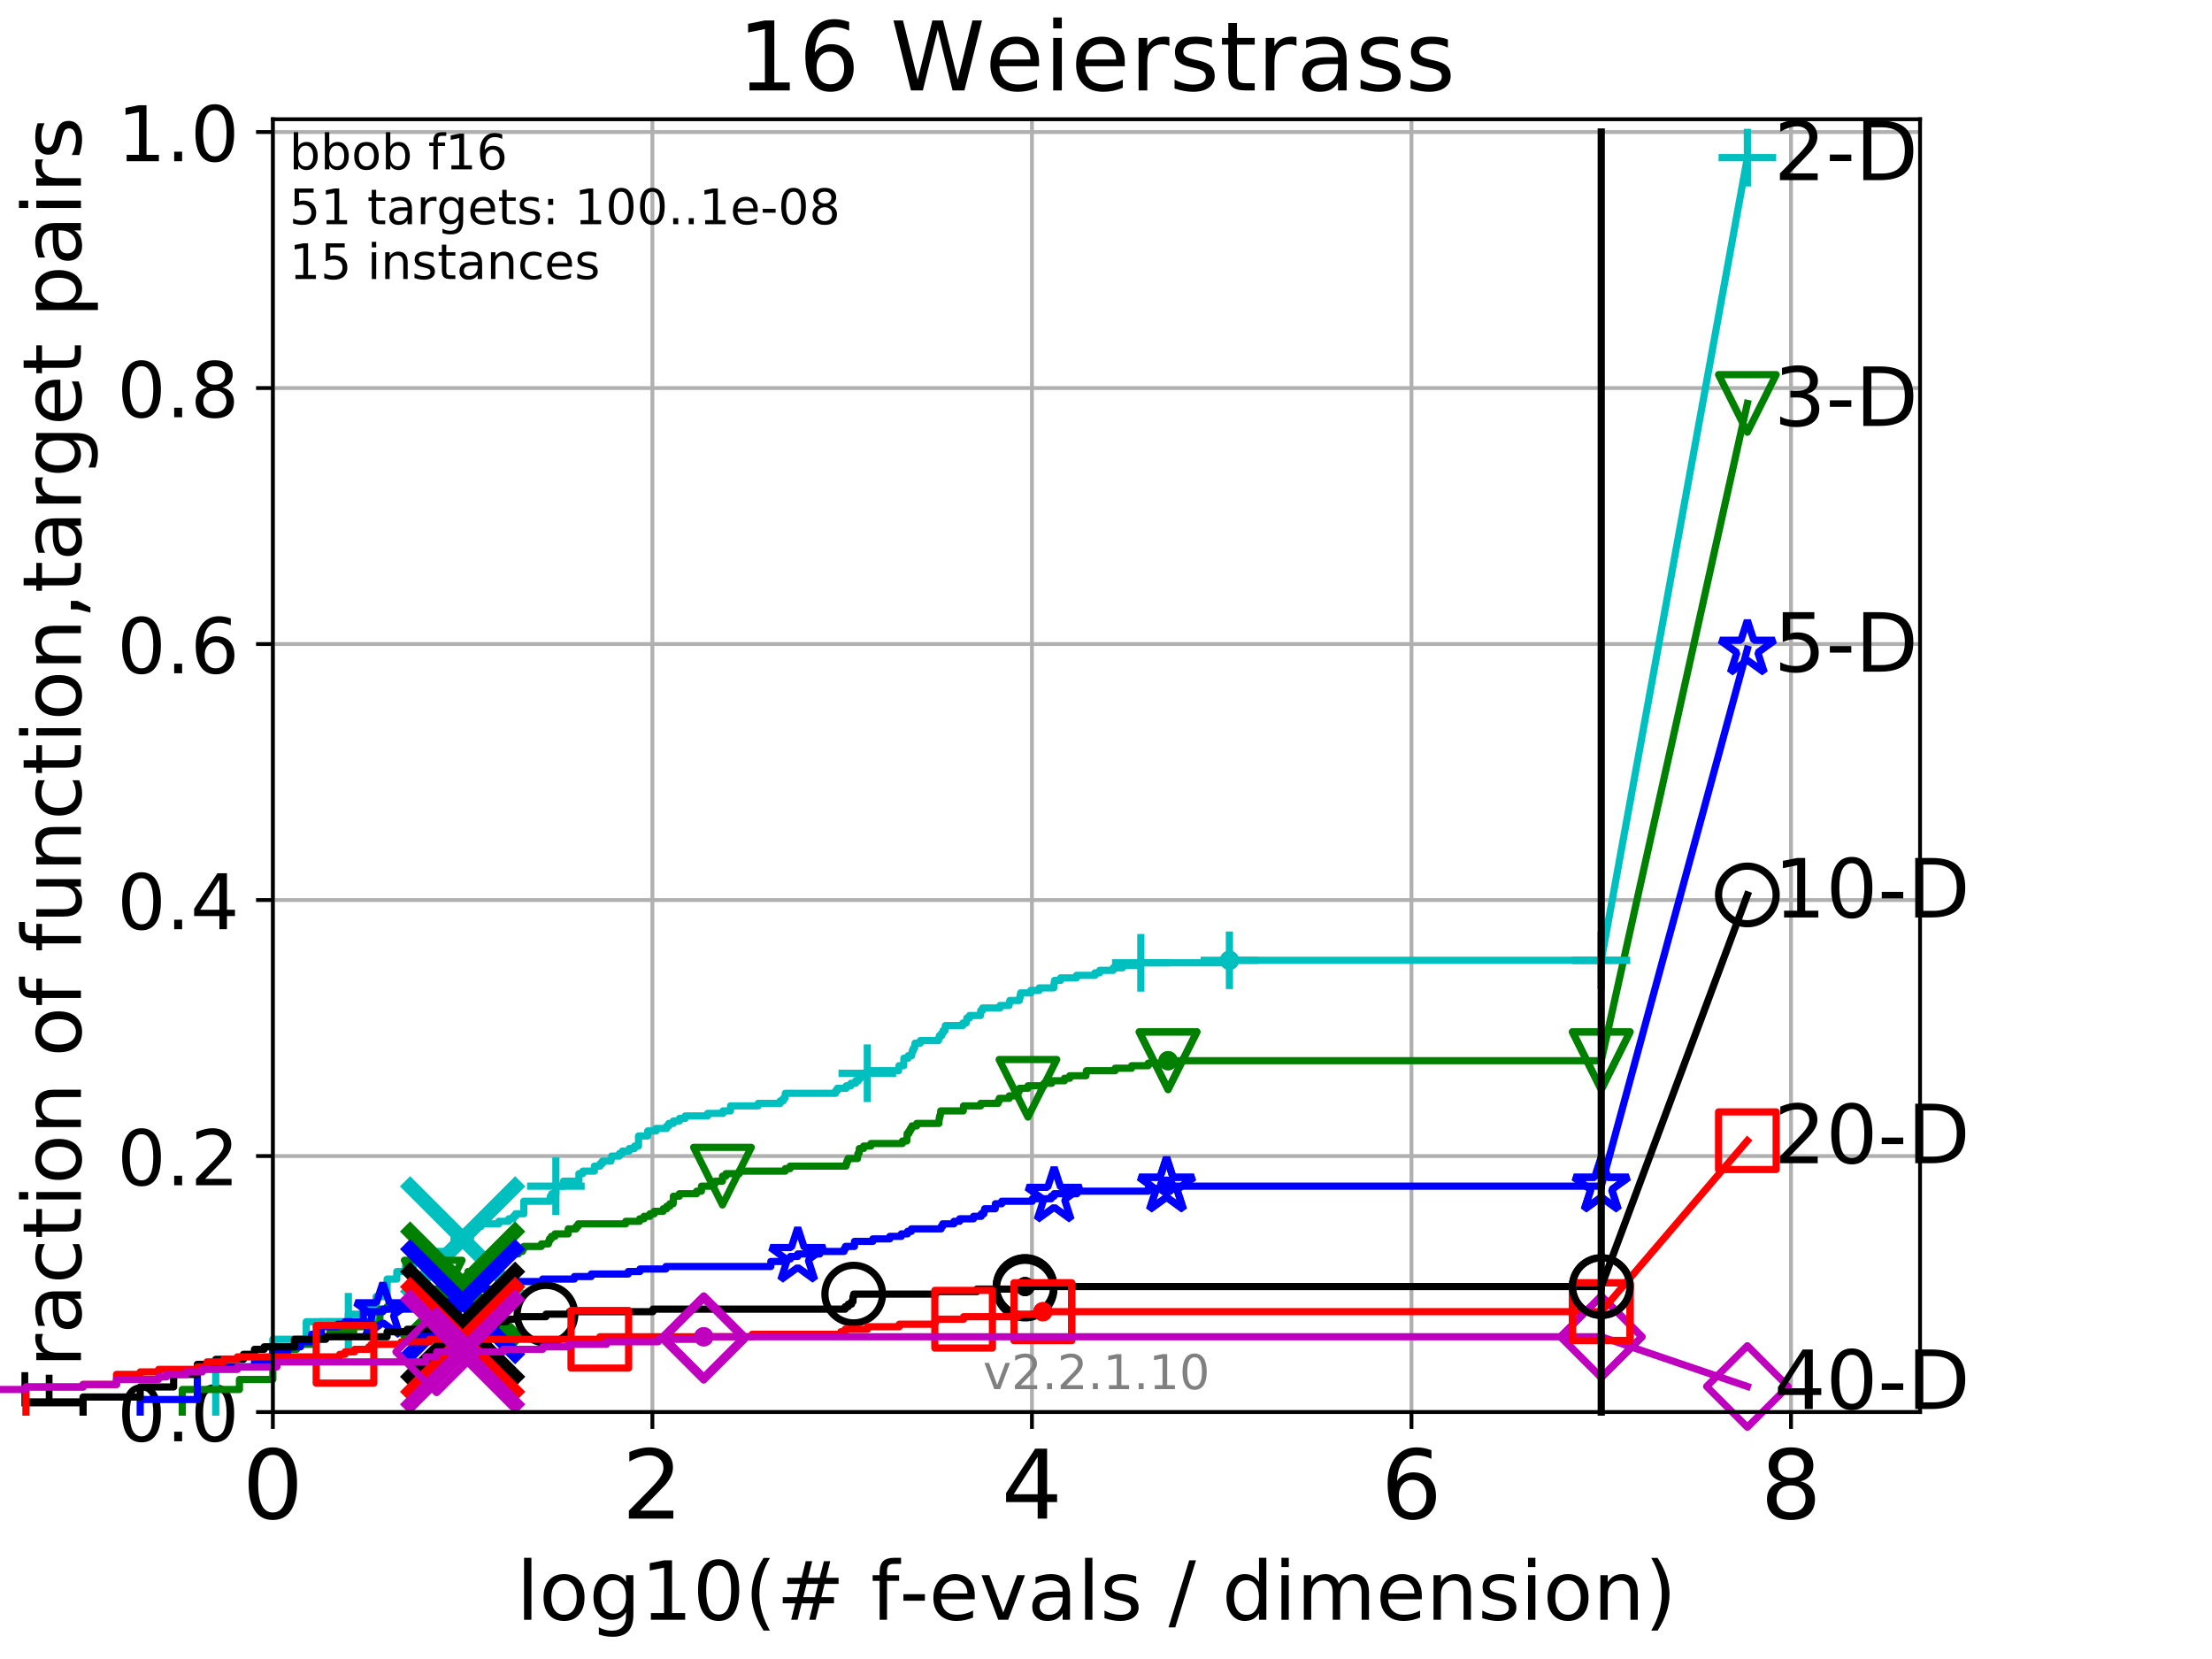 <?xml version="1.0" encoding="utf-8" standalone="no"?>
<!DOCTYPE svg PUBLIC "-//W3C//DTD SVG 1.1//EN"
  "http://www.w3.org/Graphics/SVG/1.1/DTD/svg11.dtd">
<!-- Created with matplotlib (http://matplotlib.org/) -->
<svg height="345.6pt" version="1.1" viewBox="0 0 460.8 345.6" width="460.8pt" xmlns="http://www.w3.org/2000/svg" xmlns:xlink="http://www.w3.org/1999/xlink">
 <defs>
  <style type="text/css">
*{stroke-linecap:butt;stroke-linejoin:round;}
  </style>
 </defs>
 <g id="figure_1">
  <g id="patch_1">
   <path d="M 0 345.6 
L 460.8 345.6 
L 460.8 0 
L 0 0 
z
" style="fill:#ffffff;"/>
  </g>
  <g id="axes_1">
   <g id="patch_2">
    <path d="M 56.84 294.16 
L 399.984 294.16 
L 399.984 24.84 
L 56.84 24.84 
z
" style="fill:#ffffff;"/>
   </g>
   <g id="matplotlib.axis_1">
    <g id="xtick_1">
     <g id="line2d_1">
      <path clip-path="url(#p5a029b819e)" d="M 56.84 294.16 
L 56.84 24.84 
" style="fill:none;stroke:#b0b0b0;stroke-linecap:square;stroke-width:0.8;"/>
     </g>
     <g id="line2d_2">
      <defs>
       <path d="M 0 0 
L 0 3.5 
" id="mc67a08a071" style="stroke:#000000;stroke-width:0.8;"/>
      </defs>
      <g>
       <use style="stroke:#000000;stroke-width:0.8;" x="56.84" xlink:href="#mc67a08a071" y="294.16"/>
      </g>
     </g>
     <g id="text_1">
      <!-- 0 -->
      <defs>
       <path d="M 31.781 66.406 
Q 24.172 66.406 20.328 58.906 
Q 16.5 51.422 16.5 36.375 
Q 16.5 21.391 20.328 13.891 
Q 24.172 6.391 31.781 6.391 
Q 39.453 6.391 43.281 13.891 
Q 47.125 21.391 47.125 36.375 
Q 47.125 51.422 43.281 58.906 
Q 39.453 66.406 31.781 66.406 
z
M 31.781 74.219 
Q 44.047 74.219 50.516 64.516 
Q 56.984 54.828 56.984 36.375 
Q 56.984 17.969 50.516 8.266 
Q 44.047 -1.422 31.781 -1.422 
Q 19.531 -1.422 13.062 8.266 
Q 6.594 17.969 6.594 36.375 
Q 6.594 54.828 13.062 64.516 
Q 19.531 74.219 31.781 74.219 
z
" id="DejaVuSans-30"/>
      </defs>
      <g transform="translate(50.477 316.357)scale(0.2 -0.2)">
       <use xlink:href="#DejaVuSans-30"/>
      </g>
     </g>
    </g>
    <g id="xtick_2">
     <g id="line2d_3">
      <path clip-path="url(#p5a029b819e)" d="M 135.905 294.16 
L 135.905 24.84 
" style="fill:none;stroke:#b0b0b0;stroke-linecap:square;stroke-width:0.8;"/>
     </g>
     <g id="line2d_4">
      <g>
       <use style="stroke:#000000;stroke-width:0.8;" x="135.905" xlink:href="#mc67a08a071" y="294.16"/>
      </g>
     </g>
     <g id="text_2">
      <!-- 2 -->
      <defs>
       <path d="M 19.188 8.297 
L 53.609 8.297 
L 53.609 0 
L 7.328 0 
L 7.328 8.297 
Q 12.938 14.109 22.625 23.891 
Q 32.328 33.688 34.812 36.531 
Q 39.547 41.844 41.422 45.531 
Q 43.312 49.219 43.312 52.781 
Q 43.312 58.594 39.234 62.25 
Q 35.156 65.922 28.609 65.922 
Q 23.969 65.922 18.812 64.312 
Q 13.672 62.703 7.812 59.422 
L 7.812 69.391 
Q 13.766 71.781 18.938 73 
Q 24.125 74.219 28.422 74.219 
Q 39.75 74.219 46.484 68.547 
Q 53.219 62.891 53.219 53.422 
Q 53.219 48.922 51.531 44.891 
Q 49.859 40.875 45.406 35.406 
Q 44.188 33.984 37.641 27.219 
Q 31.109 20.453 19.188 8.297 
z
" id="DejaVuSans-32"/>
      </defs>
      <g transform="translate(129.543 316.357)scale(0.2 -0.2)">
       <use xlink:href="#DejaVuSans-32"/>
      </g>
     </g>
    </g>
    <g id="xtick_3">
     <g id="line2d_5">
      <path clip-path="url(#p5a029b819e)" d="M 214.971 294.16 
L 214.971 24.84 
" style="fill:none;stroke:#b0b0b0;stroke-linecap:square;stroke-width:0.8;"/>
     </g>
     <g id="line2d_6">
      <g>
       <use style="stroke:#000000;stroke-width:0.8;" x="214.971" xlink:href="#mc67a08a071" y="294.16"/>
      </g>
     </g>
     <g id="text_3">
      <!-- 4 -->
      <defs>
       <path d="M 37.797 64.312 
L 12.891 25.391 
L 37.797 25.391 
z
M 35.203 72.906 
L 47.609 72.906 
L 47.609 25.391 
L 58.016 25.391 
L 58.016 17.188 
L 47.609 17.188 
L 47.609 0 
L 37.797 0 
L 37.797 17.188 
L 4.891 17.188 
L 4.891 26.703 
z
" id="DejaVuSans-34"/>
      </defs>
      <g transform="translate(208.608 316.357)scale(0.2 -0.2)">
       <use xlink:href="#DejaVuSans-34"/>
      </g>
     </g>
    </g>
    <g id="xtick_4">
     <g id="line2d_7">
      <path clip-path="url(#p5a029b819e)" d="M 294.036 294.16 
L 294.036 24.84 
" style="fill:none;stroke:#b0b0b0;stroke-linecap:square;stroke-width:0.8;"/>
     </g>
     <g id="line2d_8">
      <g>
       <use style="stroke:#000000;stroke-width:0.8;" x="294.036" xlink:href="#mc67a08a071" y="294.16"/>
      </g>
     </g>
     <g id="text_4">
      <!-- 6 -->
      <defs>
       <path d="M 33.016 40.375 
Q 26.375 40.375 22.484 35.828 
Q 18.609 31.297 18.609 23.391 
Q 18.609 15.531 22.484 10.953 
Q 26.375 6.391 33.016 6.391 
Q 39.656 6.391 43.531 10.953 
Q 47.406 15.531 47.406 23.391 
Q 47.406 31.297 43.531 35.828 
Q 39.656 40.375 33.016 40.375 
z
M 52.594 71.297 
L 52.594 62.312 
Q 48.875 64.062 45.094 64.984 
Q 41.312 65.922 37.594 65.922 
Q 27.828 65.922 22.672 59.328 
Q 17.531 52.734 16.797 39.406 
Q 19.672 43.656 24.016 45.922 
Q 28.375 48.188 33.594 48.188 
Q 44.578 48.188 50.953 41.516 
Q 57.328 34.859 57.328 23.391 
Q 57.328 12.156 50.688 5.359 
Q 44.047 -1.422 33.016 -1.422 
Q 20.359 -1.422 13.672 8.266 
Q 6.984 17.969 6.984 36.375 
Q 6.984 53.656 15.188 63.938 
Q 23.391 74.219 37.203 74.219 
Q 40.922 74.219 44.703 73.484 
Q 48.484 72.75 52.594 71.297 
z
" id="DejaVuSans-36"/>
      </defs>
      <g transform="translate(287.674 316.357)scale(0.2 -0.2)">
       <use xlink:href="#DejaVuSans-36"/>
      </g>
     </g>
    </g>
    <g id="xtick_5">
     <g id="line2d_9">
      <path clip-path="url(#p5a029b819e)" d="M 373.102 294.16 
L 373.102 24.84 
" style="fill:none;stroke:#b0b0b0;stroke-linecap:square;stroke-width:0.8;"/>
     </g>
     <g id="line2d_10">
      <g>
       <use style="stroke:#000000;stroke-width:0.8;" x="373.102" xlink:href="#mc67a08a071" y="294.16"/>
      </g>
     </g>
     <g id="text_5">
      <!-- 8 -->
      <defs>
       <path d="M 31.781 34.625 
Q 24.75 34.625 20.719 30.859 
Q 16.703 27.094 16.703 20.516 
Q 16.703 13.922 20.719 10.156 
Q 24.75 6.391 31.781 6.391 
Q 38.812 6.391 42.859 10.172 
Q 46.922 13.969 46.922 20.516 
Q 46.922 27.094 42.891 30.859 
Q 38.875 34.625 31.781 34.625 
z
M 21.922 38.812 
Q 15.578 40.375 12.031 44.719 
Q 8.5 49.078 8.5 55.328 
Q 8.5 64.062 14.719 69.141 
Q 20.953 74.219 31.781 74.219 
Q 42.672 74.219 48.875 69.141 
Q 55.078 64.062 55.078 55.328 
Q 55.078 49.078 51.531 44.719 
Q 48 40.375 41.703 38.812 
Q 48.828 37.156 52.797 32.312 
Q 56.781 27.484 56.781 20.516 
Q 56.781 9.906 50.312 4.234 
Q 43.844 -1.422 31.781 -1.422 
Q 19.734 -1.422 13.25 4.234 
Q 6.781 9.906 6.781 20.516 
Q 6.781 27.484 10.781 32.312 
Q 14.797 37.156 21.922 38.812 
z
M 18.312 54.391 
Q 18.312 48.734 21.844 45.562 
Q 25.391 42.391 31.781 42.391 
Q 38.141 42.391 41.719 45.562 
Q 45.312 48.734 45.312 54.391 
Q 45.312 60.062 41.719 63.234 
Q 38.141 66.406 31.781 66.406 
Q 25.391 66.406 21.844 63.234 
Q 18.312 60.062 18.312 54.391 
z
" id="DejaVuSans-38"/>
      </defs>
      <g transform="translate(366.739 316.357)scale(0.2 -0.2)">
       <use xlink:href="#DejaVuSans-38"/>
      </g>
     </g>
    </g>
    <g id="text_6">
     <!-- log10(# f-evals / dimension) -->
     <defs>
      <path d="M 9.422 75.984 
L 18.406 75.984 
L 18.406 0 
L 9.422 0 
z
" id="DejaVuSans-6c"/>
      <path d="M 30.609 48.391 
Q 23.391 48.391 19.188 42.75 
Q 14.984 37.109 14.984 27.297 
Q 14.984 17.484 19.156 11.844 
Q 23.344 6.203 30.609 6.203 
Q 37.797 6.203 41.984 11.859 
Q 46.188 17.531 46.188 27.297 
Q 46.188 37.016 41.984 42.703 
Q 37.797 48.391 30.609 48.391 
z
M 30.609 56 
Q 42.328 56 49.016 48.375 
Q 55.719 40.766 55.719 27.297 
Q 55.719 13.875 49.016 6.219 
Q 42.328 -1.422 30.609 -1.422 
Q 18.844 -1.422 12.172 6.219 
Q 5.516 13.875 5.516 27.297 
Q 5.516 40.766 12.172 48.375 
Q 18.844 56 30.609 56 
z
" id="DejaVuSans-6f"/>
      <path d="M 45.406 27.984 
Q 45.406 37.75 41.375 43.109 
Q 37.359 48.484 30.078 48.484 
Q 22.859 48.484 18.828 43.109 
Q 14.797 37.75 14.797 27.984 
Q 14.797 18.266 18.828 12.891 
Q 22.859 7.516 30.078 7.516 
Q 37.359 7.516 41.375 12.891 
Q 45.406 18.266 45.406 27.984 
z
M 54.391 6.781 
Q 54.391 -7.172 48.188 -13.984 
Q 42 -20.797 29.203 -20.797 
Q 24.469 -20.797 20.266 -20.094 
Q 16.062 -19.391 12.109 -17.922 
L 12.109 -9.188 
Q 16.062 -11.328 19.922 -12.344 
Q 23.781 -13.375 27.781 -13.375 
Q 36.625 -13.375 41.016 -8.766 
Q 45.406 -4.156 45.406 5.172 
L 45.406 9.625 
Q 42.625 4.781 38.281 2.391 
Q 33.938 0 27.875 0 
Q 17.828 0 11.672 7.656 
Q 5.516 15.328 5.516 27.984 
Q 5.516 40.672 11.672 48.328 
Q 17.828 56 27.875 56 
Q 33.938 56 38.281 53.609 
Q 42.625 51.219 45.406 46.391 
L 45.406 54.688 
L 54.391 54.688 
z
" id="DejaVuSans-67"/>
      <path d="M 12.406 8.297 
L 28.516 8.297 
L 28.516 63.922 
L 10.984 60.406 
L 10.984 69.391 
L 28.422 72.906 
L 38.281 72.906 
L 38.281 8.297 
L 54.391 8.297 
L 54.391 0 
L 12.406 0 
z
" id="DejaVuSans-31"/>
      <path d="M 31 75.875 
Q 24.469 64.656 21.281 53.656 
Q 18.109 42.672 18.109 31.391 
Q 18.109 20.125 21.312 9.062 
Q 24.516 -2 31 -13.188 
L 23.188 -13.188 
Q 15.875 -1.703 12.234 9.375 
Q 8.594 20.453 8.594 31.391 
Q 8.594 42.281 12.203 53.312 
Q 15.828 64.359 23.188 75.875 
z
" id="DejaVuSans-28"/>
      <path d="M 51.125 44 
L 36.922 44 
L 32.812 27.688 
L 47.125 27.688 
z
M 43.797 71.781 
L 38.719 51.516 
L 52.984 51.516 
L 58.109 71.781 
L 65.922 71.781 
L 60.891 51.516 
L 76.125 51.516 
L 76.125 44 
L 58.984 44 
L 54.984 27.688 
L 70.516 27.688 
L 70.516 20.219 
L 53.078 20.219 
L 48 0 
L 40.188 0 
L 45.219 20.219 
L 30.906 20.219 
L 25.875 0 
L 18.016 0 
L 23.094 20.219 
L 7.719 20.219 
L 7.719 27.688 
L 24.906 27.688 
L 29 44 
L 13.281 44 
L 13.281 51.516 
L 30.906 51.516 
L 35.891 71.781 
z
" id="DejaVuSans-23"/>
      <path id="DejaVuSans-20"/>
      <path d="M 37.109 75.984 
L 37.109 68.5 
L 28.516 68.5 
Q 23.688 68.5 21.797 66.547 
Q 19.922 64.594 19.922 59.516 
L 19.922 54.688 
L 34.719 54.688 
L 34.719 47.703 
L 19.922 47.703 
L 19.922 0 
L 10.891 0 
L 10.891 47.703 
L 2.297 47.703 
L 2.297 54.688 
L 10.891 54.688 
L 10.891 58.5 
Q 10.891 67.625 15.141 71.797 
Q 19.391 75.984 28.609 75.984 
z
" id="DejaVuSans-66"/>
      <path d="M 4.891 31.391 
L 31.203 31.391 
L 31.203 23.391 
L 4.891 23.391 
z
" id="DejaVuSans-2d"/>
      <path d="M 56.203 29.594 
L 56.203 25.203 
L 14.891 25.203 
Q 15.484 15.922 20.484 11.062 
Q 25.484 6.203 34.422 6.203 
Q 39.594 6.203 44.453 7.469 
Q 49.312 8.734 54.109 11.281 
L 54.109 2.781 
Q 49.266 0.734 44.188 -0.344 
Q 39.109 -1.422 33.891 -1.422 
Q 20.797 -1.422 13.156 6.188 
Q 5.516 13.812 5.516 26.812 
Q 5.516 40.234 12.766 48.109 
Q 20.016 56 32.328 56 
Q 43.359 56 49.781 48.891 
Q 56.203 41.797 56.203 29.594 
z
M 47.219 32.234 
Q 47.125 39.594 43.094 43.984 
Q 39.062 48.391 32.422 48.391 
Q 24.906 48.391 20.391 44.141 
Q 15.875 39.891 15.188 32.172 
z
" id="DejaVuSans-65"/>
      <path d="M 2.984 54.688 
L 12.5 54.688 
L 29.594 8.797 
L 46.688 54.688 
L 56.203 54.688 
L 35.688 0 
L 23.484 0 
z
" id="DejaVuSans-76"/>
      <path d="M 34.281 27.484 
Q 23.391 27.484 19.188 25 
Q 14.984 22.516 14.984 16.5 
Q 14.984 11.719 18.141 8.906 
Q 21.297 6.109 26.703 6.109 
Q 34.188 6.109 38.703 11.406 
Q 43.219 16.703 43.219 25.484 
L 43.219 27.484 
z
M 52.203 31.203 
L 52.203 0 
L 43.219 0 
L 43.219 8.297 
Q 40.141 3.328 35.547 0.953 
Q 30.953 -1.422 24.312 -1.422 
Q 15.922 -1.422 10.953 3.297 
Q 6 8.016 6 15.922 
Q 6 25.141 12.172 29.828 
Q 18.359 34.516 30.609 34.516 
L 43.219 34.516 
L 43.219 35.406 
Q 43.219 41.609 39.141 45 
Q 35.062 48.391 27.688 48.391 
Q 23 48.391 18.547 47.266 
Q 14.109 46.141 10.016 43.891 
L 10.016 52.203 
Q 14.938 54.109 19.578 55.047 
Q 24.219 56 28.609 56 
Q 40.484 56 46.344 49.844 
Q 52.203 43.703 52.203 31.203 
z
" id="DejaVuSans-61"/>
      <path d="M 44.281 53.078 
L 44.281 44.578 
Q 40.484 46.531 36.375 47.5 
Q 32.281 48.484 27.875 48.484 
Q 21.188 48.484 17.844 46.438 
Q 14.5 44.391 14.5 40.281 
Q 14.5 37.156 16.891 35.375 
Q 19.281 33.594 26.516 31.984 
L 29.594 31.297 
Q 39.156 29.25 43.188 25.516 
Q 47.219 21.781 47.219 15.094 
Q 47.219 7.469 41.188 3.016 
Q 35.156 -1.422 24.609 -1.422 
Q 20.219 -1.422 15.453 -0.562 
Q 10.688 0.297 5.422 2 
L 5.422 11.281 
Q 10.406 8.688 15.234 7.391 
Q 20.062 6.109 24.812 6.109 
Q 31.156 6.109 34.562 8.281 
Q 37.984 10.453 37.984 14.406 
Q 37.984 18.062 35.516 20.016 
Q 33.062 21.969 24.703 23.781 
L 21.578 24.516 
Q 13.234 26.266 9.516 29.906 
Q 5.812 33.547 5.812 39.891 
Q 5.812 47.609 11.281 51.797 
Q 16.75 56 26.812 56 
Q 31.781 56 36.172 55.266 
Q 40.578 54.547 44.281 53.078 
z
" id="DejaVuSans-73"/>
      <path d="M 25.391 72.906 
L 33.688 72.906 
L 8.297 -9.281 
L 0 -9.281 
z
" id="DejaVuSans-2f"/>
      <path d="M 45.406 46.391 
L 45.406 75.984 
L 54.391 75.984 
L 54.391 0 
L 45.406 0 
L 45.406 8.203 
Q 42.578 3.328 38.25 0.953 
Q 33.938 -1.422 27.875 -1.422 
Q 17.969 -1.422 11.734 6.484 
Q 5.516 14.406 5.516 27.297 
Q 5.516 40.188 11.734 48.094 
Q 17.969 56 27.875 56 
Q 33.938 56 38.25 53.625 
Q 42.578 51.266 45.406 46.391 
z
M 14.797 27.297 
Q 14.797 17.391 18.875 11.75 
Q 22.953 6.109 30.078 6.109 
Q 37.203 6.109 41.297 11.75 
Q 45.406 17.391 45.406 27.297 
Q 45.406 37.203 41.297 42.844 
Q 37.203 48.484 30.078 48.484 
Q 22.953 48.484 18.875 42.844 
Q 14.797 37.203 14.797 27.297 
z
" id="DejaVuSans-64"/>
      <path d="M 9.422 54.688 
L 18.406 54.688 
L 18.406 0 
L 9.422 0 
z
M 9.422 75.984 
L 18.406 75.984 
L 18.406 64.594 
L 9.422 64.594 
z
" id="DejaVuSans-69"/>
      <path d="M 52 44.188 
Q 55.375 50.25 60.062 53.125 
Q 64.75 56 71.094 56 
Q 79.641 56 84.281 50.016 
Q 88.922 44.047 88.922 33.016 
L 88.922 0 
L 79.891 0 
L 79.891 32.719 
Q 79.891 40.578 77.094 44.375 
Q 74.312 48.188 68.609 48.188 
Q 61.625 48.188 57.562 43.547 
Q 53.516 38.922 53.516 30.906 
L 53.516 0 
L 44.484 0 
L 44.484 32.719 
Q 44.484 40.625 41.703 44.406 
Q 38.922 48.188 33.109 48.188 
Q 26.219 48.188 22.156 43.531 
Q 18.109 38.875 18.109 30.906 
L 18.109 0 
L 9.078 0 
L 9.078 54.688 
L 18.109 54.688 
L 18.109 46.188 
Q 21.188 51.219 25.484 53.609 
Q 29.781 56 35.688 56 
Q 41.656 56 45.828 52.969 
Q 50 49.953 52 44.188 
z
" id="DejaVuSans-6d"/>
      <path d="M 54.891 33.016 
L 54.891 0 
L 45.906 0 
L 45.906 32.719 
Q 45.906 40.484 42.875 44.328 
Q 39.844 48.188 33.797 48.188 
Q 26.516 48.188 22.312 43.547 
Q 18.109 38.922 18.109 30.906 
L 18.109 0 
L 9.078 0 
L 9.078 54.688 
L 18.109 54.688 
L 18.109 46.188 
Q 21.344 51.125 25.703 53.562 
Q 30.078 56 35.797 56 
Q 45.219 56 50.047 50.172 
Q 54.891 44.344 54.891 33.016 
z
" id="DejaVuSans-6e"/>
      <path d="M 8.016 75.875 
L 15.828 75.875 
Q 23.141 64.359 26.781 53.312 
Q 30.422 42.281 30.422 31.391 
Q 30.422 20.453 26.781 9.375 
Q 23.141 -1.703 15.828 -13.188 
L 8.016 -13.188 
Q 14.5 -2 17.703 9.062 
Q 20.906 20.125 20.906 31.391 
Q 20.906 42.672 17.703 53.656 
Q 14.5 64.656 8.016 75.875 
z
" id="DejaVuSans-29"/>
     </defs>
     <g transform="translate(107.571 337.434)scale(0.17 -0.17)">
      <use xlink:href="#DejaVuSans-6c"/>
      <use x="27.783" xlink:href="#DejaVuSans-6f"/>
      <use x="88.965" xlink:href="#DejaVuSans-67"/>
      <use x="152.441" xlink:href="#DejaVuSans-31"/>
      <use x="216.064" xlink:href="#DejaVuSans-30"/>
      <use x="279.688" xlink:href="#DejaVuSans-28"/>
      <use x="318.701" xlink:href="#DejaVuSans-23"/>
      <use x="402.49" xlink:href="#DejaVuSans-20"/>
      <use x="434.277" xlink:href="#DejaVuSans-66"/>
      <use x="469.404" xlink:href="#DejaVuSans-2d"/>
      <use x="505.488" xlink:href="#DejaVuSans-65"/>
      <use x="567.012" xlink:href="#DejaVuSans-76"/>
      <use x="626.191" xlink:href="#DejaVuSans-61"/>
      <use x="687.471" xlink:href="#DejaVuSans-6c"/>
      <use x="715.254" xlink:href="#DejaVuSans-73"/>
      <use x="767.354" xlink:href="#DejaVuSans-20"/>
      <use x="799.141" xlink:href="#DejaVuSans-2f"/>
      <use x="832.832" xlink:href="#DejaVuSans-20"/>
      <use x="864.619" xlink:href="#DejaVuSans-64"/>
      <use x="928.096" xlink:href="#DejaVuSans-69"/>
      <use x="955.879" xlink:href="#DejaVuSans-6d"/>
      <use x="1053.291" xlink:href="#DejaVuSans-65"/>
      <use x="1114.814" xlink:href="#DejaVuSans-6e"/>
      <use x="1178.193" xlink:href="#DejaVuSans-73"/>
      <use x="1230.293" xlink:href="#DejaVuSans-69"/>
      <use x="1258.076" xlink:href="#DejaVuSans-6f"/>
      <use x="1319.258" xlink:href="#DejaVuSans-6e"/>
      <use x="1382.637" xlink:href="#DejaVuSans-29"/>
     </g>
    </g>
   </g>
   <g id="matplotlib.axis_2">
    <g id="ytick_1">
     <g id="line2d_11">
      <path clip-path="url(#p5a029b819e)" d="M 56.84 294.16 
L 399.984 294.16 
" style="fill:none;stroke:#b0b0b0;stroke-linecap:square;stroke-width:0.8;"/>
     </g>
     <g id="line2d_12">
      <defs>
       <path d="M 0 0 
L -3.5 0 
" id="m4976766207" style="stroke:#000000;stroke-width:0.8;"/>
      </defs>
      <g>
       <use style="stroke:#000000;stroke-width:0.8;" x="56.84" xlink:href="#m4976766207" y="294.16"/>
      </g>
     </g>
     <g id="text_7">
      <!-- 0.0 -->
      <defs>
       <path d="M 10.688 12.406 
L 21 12.406 
L 21 0 
L 10.688 0 
z
" id="DejaVuSans-2e"/>
      </defs>
      <g transform="translate(24.395 300.239)scale(0.16 -0.16)">
       <use xlink:href="#DejaVuSans-30"/>
       <use x="63.623" xlink:href="#DejaVuSans-2e"/>
       <use x="95.41" xlink:href="#DejaVuSans-30"/>
      </g>
     </g>
    </g>
    <g id="ytick_2">
     <g id="line2d_13">
      <path clip-path="url(#p5a029b819e)" d="M 56.84 240.829 
L 399.984 240.829 
" style="fill:none;stroke:#b0b0b0;stroke-linecap:square;stroke-width:0.8;"/>
     </g>
     <g id="line2d_14">
      <g>
       <use style="stroke:#000000;stroke-width:0.8;" x="56.84" xlink:href="#m4976766207" y="240.829"/>
      </g>
     </g>
     <g id="text_8">
      <!-- 0.2 -->
      <g transform="translate(24.395 246.908)scale(0.16 -0.16)">
       <use xlink:href="#DejaVuSans-30"/>
       <use x="63.623" xlink:href="#DejaVuSans-2e"/>
       <use x="95.41" xlink:href="#DejaVuSans-32"/>
      </g>
     </g>
    </g>
    <g id="ytick_3">
     <g id="line2d_15">
      <path clip-path="url(#p5a029b819e)" d="M 56.84 187.499 
L 399.984 187.499 
" style="fill:none;stroke:#b0b0b0;stroke-linecap:square;stroke-width:0.8;"/>
     </g>
     <g id="line2d_16">
      <g>
       <use style="stroke:#000000;stroke-width:0.8;" x="56.84" xlink:href="#m4976766207" y="187.499"/>
      </g>
     </g>
     <g id="text_9">
      <!-- 0.4 -->
      <g transform="translate(24.395 193.577)scale(0.16 -0.16)">
       <use xlink:href="#DejaVuSans-30"/>
       <use x="63.623" xlink:href="#DejaVuSans-2e"/>
       <use x="95.41" xlink:href="#DejaVuSans-34"/>
      </g>
     </g>
    </g>
    <g id="ytick_4">
     <g id="line2d_17">
      <path clip-path="url(#p5a029b819e)" d="M 56.84 134.168 
L 399.984 134.168 
" style="fill:none;stroke:#b0b0b0;stroke-linecap:square;stroke-width:0.8;"/>
     </g>
     <g id="line2d_18">
      <g>
       <use style="stroke:#000000;stroke-width:0.8;" x="56.84" xlink:href="#m4976766207" y="134.168"/>
      </g>
     </g>
     <g id="text_10">
      <!-- 0.6 -->
      <g transform="translate(24.395 140.247)scale(0.16 -0.16)">
       <use xlink:href="#DejaVuSans-30"/>
       <use x="63.623" xlink:href="#DejaVuSans-2e"/>
       <use x="95.41" xlink:href="#DejaVuSans-36"/>
      </g>
     </g>
    </g>
    <g id="ytick_5">
     <g id="line2d_19">
      <path clip-path="url(#p5a029b819e)" d="M 56.84 80.837 
L 399.984 80.837 
" style="fill:none;stroke:#b0b0b0;stroke-linecap:square;stroke-width:0.8;"/>
     </g>
     <g id="line2d_20">
      <g>
       <use style="stroke:#000000;stroke-width:0.8;" x="56.84" xlink:href="#m4976766207" y="80.837"/>
      </g>
     </g>
     <g id="text_11">
      <!-- 0.8 -->
      <g transform="translate(24.395 86.916)scale(0.16 -0.16)">
       <use xlink:href="#DejaVuSans-30"/>
       <use x="63.623" xlink:href="#DejaVuSans-2e"/>
       <use x="95.41" xlink:href="#DejaVuSans-38"/>
      </g>
     </g>
    </g>
    <g id="ytick_6">
     <g id="line2d_21">
      <path clip-path="url(#p5a029b819e)" d="M 56.84 27.507 
L 399.984 27.507 
" style="fill:none;stroke:#b0b0b0;stroke-linecap:square;stroke-width:0.8;"/>
     </g>
     <g id="line2d_22">
      <g>
       <use style="stroke:#000000;stroke-width:0.8;" x="56.84" xlink:href="#m4976766207" y="27.507"/>
      </g>
     </g>
     <g id="text_12">
      <!-- 1.0 -->
      <g transform="translate(24.395 33.585)scale(0.16 -0.16)">
       <use xlink:href="#DejaVuSans-31"/>
       <use x="63.623" xlink:href="#DejaVuSans-2e"/>
       <use x="95.41" xlink:href="#DejaVuSans-30"/>
      </g>
     </g>
    </g>
    <g id="text_13">
     <!-- Fraction of function,target pairs -->
     <defs>
      <path d="M 9.812 72.906 
L 51.703 72.906 
L 51.703 64.594 
L 19.672 64.594 
L 19.672 43.109 
L 48.578 43.109 
L 48.578 34.812 
L 19.672 34.812 
L 19.672 0 
L 9.812 0 
z
" id="DejaVuSans-46"/>
      <path d="M 41.109 46.297 
Q 39.594 47.172 37.812 47.578 
Q 36.031 48 33.891 48 
Q 26.266 48 22.188 43.047 
Q 18.109 38.094 18.109 28.812 
L 18.109 0 
L 9.078 0 
L 9.078 54.688 
L 18.109 54.688 
L 18.109 46.188 
Q 20.953 51.172 25.484 53.578 
Q 30.031 56 36.531 56 
Q 37.453 56 38.578 55.875 
Q 39.703 55.766 41.062 55.516 
z
" id="DejaVuSans-72"/>
      <path d="M 48.781 52.594 
L 48.781 44.188 
Q 44.969 46.297 41.141 47.344 
Q 37.312 48.391 33.406 48.391 
Q 24.656 48.391 19.812 42.844 
Q 14.984 37.312 14.984 27.297 
Q 14.984 17.281 19.812 11.734 
Q 24.656 6.203 33.406 6.203 
Q 37.312 6.203 41.141 7.25 
Q 44.969 8.297 48.781 10.406 
L 48.781 2.094 
Q 45.016 0.344 40.984 -0.531 
Q 36.969 -1.422 32.422 -1.422 
Q 20.062 -1.422 12.781 6.344 
Q 5.516 14.109 5.516 27.297 
Q 5.516 40.672 12.859 48.328 
Q 20.219 56 33.016 56 
Q 37.156 56 41.109 55.141 
Q 45.062 54.297 48.781 52.594 
z
" id="DejaVuSans-63"/>
      <path d="M 18.312 70.219 
L 18.312 54.688 
L 36.812 54.688 
L 36.812 47.703 
L 18.312 47.703 
L 18.312 18.016 
Q 18.312 11.328 20.141 9.422 
Q 21.969 7.516 27.594 7.516 
L 36.812 7.516 
L 36.812 0 
L 27.594 0 
Q 17.188 0 13.234 3.875 
Q 9.281 7.766 9.281 18.016 
L 9.281 47.703 
L 2.688 47.703 
L 2.688 54.688 
L 9.281 54.688 
L 9.281 70.219 
z
" id="DejaVuSans-74"/>
      <path d="M 8.5 21.578 
L 8.5 54.688 
L 17.484 54.688 
L 17.484 21.922 
Q 17.484 14.156 20.5 10.266 
Q 23.531 6.391 29.594 6.391 
Q 36.859 6.391 41.078 11.031 
Q 45.312 15.672 45.312 23.688 
L 45.312 54.688 
L 54.297 54.688 
L 54.297 0 
L 45.312 0 
L 45.312 8.406 
Q 42.047 3.422 37.719 1 
Q 33.406 -1.422 27.688 -1.422 
Q 18.266 -1.422 13.375 4.438 
Q 8.5 10.297 8.5 21.578 
z
M 31.109 56 
z
" id="DejaVuSans-75"/>
      <path d="M 11.719 12.406 
L 22.016 12.406 
L 22.016 4 
L 14.016 -11.625 
L 7.719 -11.625 
L 11.719 4 
z
" id="DejaVuSans-2c"/>
      <path d="M 18.109 8.203 
L 18.109 -20.797 
L 9.078 -20.797 
L 9.078 54.688 
L 18.109 54.688 
L 18.109 46.391 
Q 20.953 51.266 25.266 53.625 
Q 29.594 56 35.594 56 
Q 45.562 56 51.781 48.094 
Q 58.016 40.188 58.016 27.297 
Q 58.016 14.406 51.781 6.484 
Q 45.562 -1.422 35.594 -1.422 
Q 29.594 -1.422 25.266 0.953 
Q 20.953 3.328 18.109 8.203 
z
M 48.688 27.297 
Q 48.688 37.203 44.609 42.844 
Q 40.531 48.484 33.406 48.484 
Q 26.266 48.484 22.188 42.844 
Q 18.109 37.203 18.109 27.297 
Q 18.109 17.391 22.188 11.75 
Q 26.266 6.109 33.406 6.109 
Q 40.531 6.109 44.609 11.75 
Q 48.688 17.391 48.688 27.297 
z
" id="DejaVuSans-70"/>
     </defs>
     <g transform="translate(16.86 294.639)rotate(-90)scale(0.17 -0.17)">
      <use xlink:href="#DejaVuSans-46"/>
      <use x="57.41" xlink:href="#DejaVuSans-72"/>
      <use x="98.523" xlink:href="#DejaVuSans-61"/>
      <use x="159.803" xlink:href="#DejaVuSans-63"/>
      <use x="214.783" xlink:href="#DejaVuSans-74"/>
      <use x="253.992" xlink:href="#DejaVuSans-69"/>
      <use x="281.775" xlink:href="#DejaVuSans-6f"/>
      <use x="342.957" xlink:href="#DejaVuSans-6e"/>
      <use x="406.336" xlink:href="#DejaVuSans-20"/>
      <use x="438.123" xlink:href="#DejaVuSans-6f"/>
      <use x="499.305" xlink:href="#DejaVuSans-66"/>
      <use x="534.51" xlink:href="#DejaVuSans-20"/>
      <use x="566.297" xlink:href="#DejaVuSans-66"/>
      <use x="601.502" xlink:href="#DejaVuSans-75"/>
      <use x="664.881" xlink:href="#DejaVuSans-6e"/>
      <use x="728.26" xlink:href="#DejaVuSans-63"/>
      <use x="783.24" xlink:href="#DejaVuSans-74"/>
      <use x="822.449" xlink:href="#DejaVuSans-69"/>
      <use x="850.232" xlink:href="#DejaVuSans-6f"/>
      <use x="911.414" xlink:href="#DejaVuSans-6e"/>
      <use x="974.793" xlink:href="#DejaVuSans-2c"/>
      <use x="1006.58" xlink:href="#DejaVuSans-74"/>
      <use x="1045.789" xlink:href="#DejaVuSans-61"/>
      <use x="1107.068" xlink:href="#DejaVuSans-72"/>
      <use x="1148.166" xlink:href="#DejaVuSans-67"/>
      <use x="1211.643" xlink:href="#DejaVuSans-65"/>
      <use x="1273.166" xlink:href="#DejaVuSans-74"/>
      <use x="1312.375" xlink:href="#DejaVuSans-20"/>
      <use x="1344.162" xlink:href="#DejaVuSans-70"/>
      <use x="1407.639" xlink:href="#DejaVuSans-61"/>
      <use x="1468.918" xlink:href="#DejaVuSans-69"/>
      <use x="1496.701" xlink:href="#DejaVuSans-72"/>
      <use x="1537.814" xlink:href="#DejaVuSans-73"/>
     </g>
    </g>
   </g>
   <g id="line2d_23">
    <defs>
     <path d="M 0 1.5 
C 0.398 1.5 0.779 1.342 1.061 1.061 
C 1.342 0.779 1.5 0.398 1.5 0 
C 1.5 -0.398 1.342 -0.779 1.061 -1.061 
C 0.779 -1.342 0.398 -1.5 0 -1.5 
C -0.398 -1.5 -0.779 -1.342 -1.061 -1.061 
C -1.342 -0.779 -1.5 -0.398 -1.5 0 
C -1.5 0.398 -1.342 0.779 -1.061 1.061 
C -0.779 1.342 -0.398 1.5 0 1.5 
z
" id="maa824feda9" style="stroke:#00bfbf;"/>
    </defs>
    <g>
     <use style="fill:#00bfbf;stroke:#00bfbf;" x="256.115" xlink:href="#maa824feda9" y="200.047"/>
     <use style="fill:#00bfbf;stroke:#00bfbf;" x="256.115" xlink:href="#maa824feda9" y="200.047"/>
    </g>
   </g>
   <g id="line2d_24">
    <path d="M 44.939 294.16 
L 44.939 284.749 
L 56.84 284.749 
L 56.84 278.997 
L 63.801 278.997 
L 63.801 275.337 
L 72.572 275.337 
L 72.572 273.769 
L 75.702 273.769 
L 75.702 272.2 
L 78.348 272.2 
L 78.348 270.109 
L 80.641 270.109 
L 80.641 266.449 
L 82.663 266.449 
L 82.663 264.88 
L 84.472 264.88 
L 84.472 263.835 
L 86.109 263.835 
L 86.109 261.743 
L 88.977 261.743 
L 88.977 260.698 
L 93.582 260.698 
L 93.582 260.175 
L 94.564 260.175 
L 94.564 258.083 
L 98.009 258.083 
L 98.009 255.992 
L 98.772 255.992 
L 98.772 255.469 
L 100.204 255.469 
L 100.204 254.946 
L 103.897 254.946 
L 103.897 254.423 
L 105.981 254.423 
L 105.981 253.901 
L 106.935 253.901 
L 106.935 253.378 
L 107.393 253.378 
L 107.393 252.855 
L 109.111 252.855 
L 109.111 250.241 
L 114.653 250.241 
L 114.653 249.195 
L 114.946 249.195 
L 114.946 248.672 
L 115.798 248.672 
L 115.798 247.104 
L 117.384 247.104 
L 117.384 246.058 
L 120.598 246.058 
L 120.598 244.489 
L 121.415 244.489 
L 121.415 243.966 
L 123.832 243.966 
L 123.832 242.921 
L 125.005 242.921 
L 125.005 242.398 
L 125.484 242.398 
L 125.484 241.875 
L 127.278 241.875 
L 127.278 241.352 
L 127.419 241.352 
L 127.419 240.829 
L 129.03 240.829 
L 129.03 240.306 
L 129.659 240.306 
L 129.659 239.784 
L 131.08 239.784 
L 131.08 239.261 
L 132.181 239.261 
L 132.181 238.738 
L 133.014 238.738 
L 133.014 236.647 
L 134.934 236.647 
L 134.934 235.601 
L 136.661 235.601 
L 136.661 235.078 
L 138.892 235.078 
L 138.892 234.555 
L 139.319 234.555 
L 139.319 234.032 
L 140.277 234.032 
L 140.277 233.509 
L 141.559 233.509 
L 141.559 232.987 
L 142.752 232.987 
L 142.752 232.464 
L 147.415 232.464 
L 147.415 231.941 
L 150.611 231.941 
L 150.611 231.418 
L 152.178 231.418 
L 152.178 230.372 
L 157.945 230.372 
L 157.945 229.849 
L 162.53 229.849 
L 162.53 229.327 
L 163.173 229.327 
L 163.173 228.804 
L 163.52 228.804 
L 163.589 227.758 
L 174.062 227.758 
L 174.062 227.235 
L 174.431 227.235 
L 174.431 226.712 
L 176.292 226.712 
L 176.292 226.19 
L 177.245 226.19 
L 177.245 225.667 
L 178.265 225.667 
L 178.265 225.144 
L 178.817 225.144 
L 178.817 224.621 
L 179.29 224.621 
L 179.345 223.575 
L 180.679 223.575 
L 180.679 223.052 
L 187.192 223.052 
L 187.278 222.007 
L 188.25 222.007 
L 188.303 220.438 
L 189.2 220.438 
L 189.2 219.915 
L 189.928 219.915 
L 190.038 218.87 
L 190.275 218.87 
L 190.275 218.347 
L 190.526 218.347 
L 190.622 217.301 
L 191.721 217.301 
L 191.721 216.778 
L 195.51 216.778 
L 195.51 216.255 
L 195.698 216.255 
L 195.698 215.733 
L 196.182 215.733 
L 196.182 215.21 
L 196.464 215.21 
L 196.464 214.687 
L 196.883 214.687 
L 196.937 213.641 
L 200.578 213.641 
L 200.578 213.118 
L 201.292 213.118 
L 201.292 212.595 
L 201.406 212.595 
L 201.406 212.073 
L 201.977 212.073 
L 201.977 211.55 
L 204.246 211.55 
L 204.299 210.504 
L 204.685 210.504 
L 204.685 209.981 
L 208.328 209.981 
L 208.328 209.458 
L 210.208 209.458 
L 210.208 208.935 
L 210.367 208.935 
L 210.367 208.413 
L 212.362 208.413 
L 212.362 207.89 
L 212.496 207.89 
L 212.496 207.367 
L 212.615 207.367 
L 212.615 206.844 
L 214.741 206.844 
L 214.741 206.321 
L 216.493 206.321 
L 216.493 205.798 
L 219.516 205.798 
L 219.578 204.753 
L 219.687 204.753 
L 219.687 204.23 
L 220.957 204.23 
L 220.957 203.707 
L 224.255 203.707 
L 224.255 203.184 
L 228.091 203.184 
L 228.091 202.661 
L 229.092 202.661 
L 229.092 202.138 
L 231.892 202.138 
L 231.892 201.616 
L 233.862 201.616 
L 233.862 201.093 
L 237.654 201.093 
L 237.654 200.57 
L 256.115 200.57 
L 256.115 200.047 
L 333.569 200.047 
L 333.569 200.047 
" style="fill:none;stroke:#00bfbf;stroke-linecap:square;stroke-width:1.5;"/>
   </g>
   <g id="line2d_25">
    <defs>
     <path d="M -6 0 
L 6 0 
M 0 6 
L 0 -6 
" id="m8969ec235d" style="stroke:#00bfbf;stroke-width:1.5;"/>
    </defs>
    <g>
     <use style="fill-opacity:0;stroke:#00bfbf;stroke-width:1.5;" x="72.572" xlink:href="#m8969ec235d" y="275.337"/>
     <use style="fill-opacity:0;stroke:#00bfbf;stroke-width:1.5;" x="115.798" xlink:href="#m8969ec235d" y="247.104"/>
     <use style="fill-opacity:0;stroke:#00bfbf;stroke-width:1.5;" x="180.679" xlink:href="#m8969ec235d" y="223.575"/>
     <use style="fill-opacity:0;stroke:#00bfbf;stroke-width:1.5;" x="237.654" xlink:href="#m8969ec235d" y="200.57"/>
     <use style="fill-opacity:0;stroke:#00bfbf;stroke-width:1.5;" x="256.115" xlink:href="#m8969ec235d" y="200.047"/>
     <use style="fill-opacity:0;stroke:#00bfbf;stroke-width:1.5;" x="333.569" xlink:href="#m8969ec235d" y="200.047"/>
    </g>
   </g>
   <g id="line2d_26">
    <path style="fill:none;stroke:#00bfbf;stroke-linecap:square;stroke-width:1.5;"/>
    <g/>
   </g>
   <g id="line2d_27">
    <path clip-path="url(#p5a029b819e)" d="M 96.373 258.083 
" style="fill:none;stroke:#00bfbf;stroke-linecap:square;stroke-width:1.5;"/>
    <defs>
     <path d="M -12 12 
L 12 -12 
M -12 -12 
L 12 12 
" id="m1dff73abc4" style="stroke:#00bfbf;stroke-width:3;"/>
    </defs>
    <g clip-path="url(#p5a029b819e)">
     <use style="fill:#00bfbf;stroke:#00bfbf;stroke-width:3;" x="96.373" xlink:href="#m1dff73abc4" y="258.083"/>
    </g>
   </g>
   <g id="line2d_28">
    <defs>
     <path d="M 0 1.5 
C 0.398 1.5 0.779 1.342 1.061 1.061 
C 1.342 0.779 1.5 0.398 1.5 0 
C 1.5 -0.398 1.342 -0.779 1.061 -1.061 
C 0.779 -1.342 0.398 -1.5 0 -1.5 
C -0.398 -1.5 -0.779 -1.342 -1.061 -1.061 
C -1.342 -0.779 -1.5 -0.398 -1.5 0 
C -1.5 0.398 -1.342 0.779 -1.061 1.061 
C -0.779 1.342 -0.398 1.5 0 1.5 
z
" id="mb785f5c33e" style="stroke:#008000;"/>
    </defs>
    <g>
     <use style="fill:#008000;stroke:#008000;" x="243.333" xlink:href="#mb785f5c33e" y="220.961"/>
     <use style="fill:#008000;stroke:#008000;" x="243.333" xlink:href="#mb785f5c33e" y="220.961"/>
    </g>
   </g>
   <g id="line2d_29">
    <path d="M 37.978 294.16 
L 37.978 289.454 
L 49.879 289.454 
L 49.879 287.363 
L 56.84 287.363 
L 56.84 281.089 
L 61.779 281.089 
L 61.779 280.043 
L 65.61 280.043 
L 65.61 278.475 
L 68.741 278.475 
L 68.741 277.429 
L 73.68 277.429 
L 73.68 276.383 
L 75.702 276.383 
L 75.702 275.86 
L 79.147 275.86 
L 79.147 272.723 
L 80.641 272.723 
L 80.641 272.2 
L 85.58 272.2 
L 85.58 271.155 
L 87.602 271.155 
L 87.602 270.109 
L 88.531 270.109 
L 88.531 269.586 
L 90.249 269.586 
L 90.249 268.54 
L 93.242 268.54 
L 93.242 268.018 
L 95.791 268.018 
L 95.791 267.495 
L 97.481 267.495 
L 97.481 264.88 
L 99.503 264.88 
L 99.503 263.835 
L 99.973 263.835 
L 99.973 263.312 
L 101.736 263.312 
L 101.736 262.789 
L 102.554 262.789 
L 102.554 262.266 
L 103.711 262.266 
L 103.711 261.743 
L 104.442 261.743 
L 104.442 261.22 
L 107.985 261.22 
L 107.985 260.698 
L 108.836 260.698 
L 108.836 260.175 
L 109.111 260.175 
L 109.111 259.652 
L 112.778 259.652 
L 112.778 259.129 
L 114.253 259.129 
L 114.253 258.606 
L 114.454 258.606 
L 114.454 258.083 
L 114.849 258.083 
L 114.849 257.561 
L 115.612 257.561 
L 115.612 257.038 
L 118.365 257.038 
L 118.365 255.992 
L 120.03 255.992 
L 120.03 255.469 
L 120.458 255.469 
L 120.458 254.946 
L 130.345 254.946 
L 130.345 254.423 
L 133.249 254.423 
L 133.249 253.901 
L 134.16 253.901 
L 134.16 253.378 
L 135.382 253.378 
L 135.382 252.855 
L 136.301 252.855 
L 136.301 252.332 
L 138.155 252.332 
L 138.155 251.809 
L 138.892 251.809 
L 138.892 251.286 
L 139.552 251.286 
L 139.552 250.763 
L 140.233 250.763 
L 140.277 249.195 
L 141.518 249.195 
L 141.518 248.672 
L 145.116 248.672 
L 145.116 248.149 
L 146.124 248.149 
L 146.124 247.104 
L 148.146 247.104 
L 148.146 246.581 
L 148.968 246.581 
L 148.968 246.058 
L 150.502 246.058 
L 150.502 245.012 
L 151.22 245.012 
L 151.22 244.489 
L 154.007 244.489 
L 154.007 243.966 
L 163.595 243.966 
L 163.595 243.444 
L 164.592 243.444 
L 164.592 242.921 
L 176.254 242.921 
L 176.254 242.398 
L 176.428 242.398 
L 176.428 241.875 
L 176.648 241.875 
L 176.648 241.352 
L 178.63 241.352 
L 178.72 240.306 
L 178.95 240.306 
L 179.002 239.261 
L 179.907 239.261 
L 179.907 238.738 
L 181.418 238.738 
L 181.418 238.215 
L 187.99 238.215 
L 187.99 237.692 
L 188.899 237.692 
L 188.978 236.124 
L 189.346 236.124 
L 189.346 235.601 
L 189.648 235.601 
L 189.648 235.078 
L 189.966 235.078 
L 189.966 234.555 
L 190.963 234.555 
L 190.963 234.032 
L 195.588 234.032 
L 195.641 232.987 
L 195.746 232.987 
L 195.746 232.464 
L 195.87 232.464 
L 195.975 231.418 
L 200.669 231.418 
L 200.721 230.372 
L 204.297 230.372 
L 204.297 229.849 
L 207.923 229.849 
L 207.923 229.327 
L 208.176 229.327 
L 208.176 228.804 
L 210.253 228.804 
L 210.253 228.281 
L 212.039 228.281 
L 212.141 227.235 
L 212.389 227.235 
L 212.389 226.712 
L 214.14 226.712 
L 214.14 226.19 
L 217.475 226.19 
L 217.475 225.667 
L 219.107 225.667 
L 219.107 225.144 
L 221.741 225.144 
L 221.741 224.621 
L 222.85 224.621 
L 222.85 224.098 
L 226.227 224.098 
L 226.315 223.052 
L 232.308 223.052 
L 232.308 222.53 
L 235.745 222.53 
L 235.745 222.007 
L 239.178 222.007 
L 239.178 221.484 
L 243.333 221.484 
L 243.333 220.961 
L 333.569 220.961 
L 333.569 220.961 
" style="fill:none;stroke:#008000;stroke-linecap:square;stroke-width:1.5;"/>
   </g>
   <g id="line2d_30">
    <defs>
     <path d="M -0 6 
L 6 -6 
L -6 -6 
z
" id="m6a1185fb59" style="stroke:#008000;stroke-linejoin:miter;stroke-width:1.5;"/>
    </defs>
    <g>
     <use style="fill-opacity:0;stroke:#008000;stroke-linejoin:miter;stroke-width:1.5;" x="90.249" xlink:href="#m6a1185fb59" y="268.54"/>
     <use style="fill-opacity:0;stroke:#008000;stroke-linejoin:miter;stroke-width:1.5;" x="150.502" xlink:href="#m6a1185fb59" y="245.012"/>
     <use style="fill-opacity:0;stroke:#008000;stroke-linejoin:miter;stroke-width:1.5;" x="214.14" xlink:href="#m6a1185fb59" y="226.712"/>
     <use style="fill-opacity:0;stroke:#008000;stroke-linejoin:miter;stroke-width:1.5;" x="243.333" xlink:href="#m6a1185fb59" y="220.961"/>
     <use style="fill-opacity:0;stroke:#008000;stroke-linejoin:miter;stroke-width:1.5;" x="243.333" xlink:href="#m6a1185fb59" y="220.961"/>
     <use style="fill-opacity:0;stroke:#008000;stroke-linejoin:miter;stroke-width:1.5;" x="333.569" xlink:href="#m6a1185fb59" y="220.961"/>
    </g>
   </g>
   <g id="line2d_31">
    <path style="fill:none;stroke:#008000;stroke-linecap:square;stroke-width:1.5;"/>
    <g/>
   </g>
   <g id="line2d_32">
    <path clip-path="url(#p5a029b819e)" d="M 96.373 267.495 
" style="fill:none;stroke:#008000;stroke-linecap:square;stroke-width:1.5;"/>
    <defs>
     <path d="M -12 12 
L 12 -12 
M -12 -12 
L 12 12 
" id="mb365861d1a" style="stroke:#008000;stroke-width:3;"/>
    </defs>
    <g clip-path="url(#p5a029b819e)">
     <use style="fill:#008000;stroke:#008000;stroke-width:3;" x="96.373" xlink:href="#mb365861d1a" y="267.495"/>
    </g>
   </g>
   <g id="line2d_33">
    <defs>
     <path d="M 0 1.5 
C 0.398 1.5 0.779 1.342 1.061 1.061 
C 1.342 0.779 1.5 0.398 1.5 0 
C 1.5 -0.398 1.342 -0.779 1.061 -1.061 
C 0.779 -1.342 0.398 -1.5 0 -1.5 
C -0.398 -1.5 -0.779 -1.342 -1.061 -1.061 
C -1.342 -0.779 -1.5 -0.398 -1.5 0 
C -1.5 0.398 -1.342 0.779 -1.061 1.061 
C -0.779 1.342 -0.398 1.5 0 1.5 
z
" id="m5111184452" style="stroke:#0000ff;"/>
    </defs>
    <g>
     <use style="fill:#0000ff;stroke:#0000ff;" x="243.011" xlink:href="#m5111184452" y="247.104"/>
     <use style="fill:#0000ff;stroke:#0000ff;" x="243.011" xlink:href="#m5111184452" y="247.104"/>
    </g>
   </g>
   <g id="line2d_34">
    <path d="M 29.208 294.16 
L 29.208 291.546 
L 41.108 291.546 
L 41.108 284.749 
L 53.009 284.749 
L 53.009 283.703 
L 56.84 283.703 
L 56.84 281.612 
L 59.97 281.612 
L 59.97 280.566 
L 62.617 280.566 
L 62.617 279.52 
L 64.909 279.52 
L 64.909 277.952 
L 66.932 277.952 
L 66.932 276.383 
L 70.377 276.383 
L 70.377 275.86 
L 71.871 275.86 
L 71.871 275.337 
L 75.702 275.337 
L 75.702 273.246 
L 79.76 273.246 
L 79.76 272.723 
L 87.02 272.723 
L 87.02 271.677 
L 87.602 271.677 
L 87.602 271.155 
L 97.046 271.155 
L 97.046 270.632 
L 97.694 270.632 
L 97.694 269.586 
L 98.318 269.586 
L 98.318 269.063 
L 98.622 269.063 
L 98.622 268.54 
L 103.561 268.54 
L 103.561 268.018 
L 104.866 268.018 
L 104.866 267.495 
L 105.882 267.495 
L 105.882 266.972 
L 113.04 266.972 
L 113.04 266.449 
L 119.651 266.449 
L 119.651 265.926 
L 123.16 265.926 
L 123.16 265.403 
L 130.874 265.403 
L 130.874 264.88 
L 133.316 264.88 
L 133.316 264.358 
L 138.718 264.358 
L 138.718 263.835 
L 160.577 263.835 
L 160.577 262.789 
L 163.749 262.789 
L 163.749 262.266 
L 164.648 262.266 
L 164.648 261.743 
L 166.186 261.743 
L 166.186 261.22 
L 170.776 261.22 
L 170.776 260.698 
L 175.829 260.698 
L 175.829 260.175 
L 176.125 260.175 
L 176.125 259.652 
L 178.007 259.652 
L 178.007 258.606 
L 181.827 258.606 
L 181.827 258.083 
L 185.359 258.083 
L 185.359 257.561 
L 187.766 257.561 
L 187.766 257.038 
L 189.064 257.038 
L 189.064 256.515 
L 189.856 256.515 
L 189.856 255.992 
L 196.07 255.992 
L 196.07 255.469 
L 196.377 255.469 
L 196.377 254.946 
L 198.726 254.946 
L 198.726 254.423 
L 199.918 254.423 
L 199.918 253.901 
L 202.801 253.901 
L 202.801 253.378 
L 204.41 253.378 
L 204.41 252.855 
L 204.957 252.855 
L 204.957 252.332 
L 205.118 252.332 
L 205.118 251.809 
L 207.324 251.809 
L 207.324 251.286 
L 207.351 251.286 
L 207.351 250.763 
L 208.68 250.763 
L 208.68 250.241 
L 215.06 250.241 
L 215.06 249.718 
L 218.982 249.718 
L 218.982 249.195 
L 219.597 249.195 
L 219.597 248.672 
L 224.344 248.672 
L 224.344 248.149 
L 239.167 248.149 
L 239.167 247.626 
L 243.011 247.626 
L 243.011 247.104 
L 333.569 247.104 
" style="fill:none;stroke:#0000ff;stroke-linecap:square;stroke-width:1.5;"/>
   </g>
   <g id="line2d_35">
    <defs>
     <path d="M 0 -6 
L -1.347 -1.854 
L -5.706 -1.854 
L -2.18 0.708 
L -3.527 4.854 
L -0 2.292 
L 3.527 4.854 
L 2.18 0.708 
L 5.706 -1.854 
L 1.347 -1.854 
z
" id="m1fb32d7c46" style="stroke:#0000ff;stroke-linejoin:bevel;stroke-width:1.5;"/>
    </defs>
    <g>
     <use style="fill-opacity:0;stroke:#0000ff;stroke-linejoin:bevel;stroke-width:1.5;" x="79.76" xlink:href="#m1fb32d7c46" y="273.246"/>
     <use style="fill-opacity:0;stroke:#0000ff;stroke-linejoin:bevel;stroke-width:1.5;" x="166.186" xlink:href="#m1fb32d7c46" y="261.743"/>
     <use style="fill-opacity:0;stroke:#0000ff;stroke-linejoin:bevel;stroke-width:1.5;" x="219.597" xlink:href="#m1fb32d7c46" y="249.195"/>
     <use style="fill-opacity:0;stroke:#0000ff;stroke-linejoin:bevel;stroke-width:1.5;" x="243.011" xlink:href="#m1fb32d7c46" y="247.104"/>
     <use style="fill-opacity:0;stroke:#0000ff;stroke-linejoin:bevel;stroke-width:1.5;" x="243.011" xlink:href="#m1fb32d7c46" y="247.104"/>
     <use style="fill-opacity:0;stroke:#0000ff;stroke-linejoin:bevel;stroke-width:1.5;" x="333.569" xlink:href="#m1fb32d7c46" y="247.104"/>
    </g>
   </g>
   <g id="line2d_36">
    <path style="fill:none;stroke:#0000ff;stroke-linecap:square;stroke-width:1.5;"/>
    <g/>
   </g>
   <g id="line2d_37">
    <path clip-path="url(#p5a029b819e)" d="M 96.373 271.155 
" style="fill:none;stroke:#0000ff;stroke-linecap:square;stroke-width:1.5;"/>
    <defs>
     <path d="M -12 12 
L 12 -12 
M -12 -12 
L 12 12 
" id="m4bc3865e2b" style="stroke:#0000ff;stroke-width:3;"/>
    </defs>
    <g clip-path="url(#p5a029b819e)">
     <use style="fill:#0000ff;stroke:#0000ff;stroke-width:3;" x="96.373" xlink:href="#m4bc3865e2b" y="271.155"/>
    </g>
   </g>
   <g id="line2d_38">
    <defs>
     <path d="M 0 1.5 
C 0.398 1.5 0.779 1.342 1.061 1.061 
C 1.342 0.779 1.5 0.398 1.5 0 
C 1.5 -0.398 1.342 -0.779 1.061 -1.061 
C 0.779 -1.342 0.398 -1.5 0 -1.5 
C -0.398 -1.5 -0.779 -1.342 -1.061 -1.061 
C -1.342 -0.779 -1.5 -0.398 -1.5 0 
C -1.5 0.398 -1.342 0.779 -1.061 1.061 
C -0.779 1.342 -0.398 1.5 0 1.5 
z
" id="m2bb52754b8" style="stroke:#000000;"/>
    </defs>
    <g>
     <use style="stroke:#000000;" x="213.541" xlink:href="#m2bb52754b8" y="268.018"/>
     <use style="stroke:#000000;" x="213.541" xlink:href="#m2bb52754b8" y="268.018"/>
    </g>
   </g>
   <g id="line2d_39">
    <path d="M 17.307 294.16 
L 17.307 291.023 
L 29.208 291.023 
L 29.208 288.932 
L 36.169 288.932 
L 36.169 286.317 
L 41.108 286.317 
L 41.108 284.226 
L 44.939 284.226 
L 44.939 283.18 
L 50.716 283.18 
L 50.716 282.134 
L 53.009 282.134 
L 53.009 281.089 
L 55.031 281.089 
L 55.031 280.566 
L 61.344 280.566 
L 61.344 278.997 
L 67.86 278.997 
L 67.86 278.475 
L 80.641 278.475 
L 80.641 277.429 
L 84.812 277.429 
L 84.812 276.906 
L 92.542 276.906 
L 92.542 276.383 
L 95.127 276.383 
L 95.127 275.86 
L 103.448 275.86 
L 103.448 275.337 
L 105.483 275.337 
L 105.483 274.815 
L 107.662 274.815 
L 107.662 274.292 
L 113.741 274.292 
L 113.741 273.769 
L 118.649 273.769 
L 118.649 273.246 
L 136.008 273.246 
L 136.008 272.723 
L 176.062 272.723 
L 176.062 272.2 
L 176.712 272.2 
L 176.712 271.677 
L 177.393 271.677 
L 177.393 271.155 
L 177.697 271.155 
L 177.697 270.109 
L 177.847 270.109 
L 177.847 269.586 
L 194.925 269.586 
L 194.925 269.063 
L 203.514 269.063 
L 203.514 268.54 
L 213.541 268.54 
L 213.541 268.018 
L 333.569 268.018 
" style="fill:none;stroke:#000000;stroke-linecap:square;stroke-width:1.5;"/>
   </g>
   <g id="line2d_40">
    <defs>
     <path d="M 0 6 
C 1.591 6 3.117 5.368 4.243 4.243 
C 5.368 3.117 6 1.591 6 0 
C 6 -1.591 5.368 -3.117 4.243 -4.243 
C 3.117 -5.368 1.591 -6 0 -6 
C -1.591 -6 -3.117 -5.368 -4.243 -4.243 
C -5.368 -3.117 -6 -1.591 -6 0 
C -6 1.591 -5.368 3.117 -4.243 4.243 
C -3.117 5.368 -1.591 6 0 6 
z
" id="m3068617e76" style="stroke:#000000;stroke-width:1.5;"/>
    </defs>
    <g>
     <use style="fill-opacity:0;stroke:#000000;stroke-width:1.5;" x="113.741" xlink:href="#m3068617e76" y="273.769"/>
     <use style="fill-opacity:0;stroke:#000000;stroke-width:1.5;" x="177.847" xlink:href="#m3068617e76" y="269.586"/>
     <use style="fill-opacity:0;stroke:#000000;stroke-width:1.5;" x="213.541" xlink:href="#m3068617e76" y="268.54"/>
     <use style="fill-opacity:0;stroke:#000000;stroke-width:1.5;" x="213.541" xlink:href="#m3068617e76" y="268.018"/>
     <use style="fill-opacity:0;stroke:#000000;stroke-width:1.5;" x="213.541" xlink:href="#m3068617e76" y="268.018"/>
     <use style="fill-opacity:0;stroke:#000000;stroke-width:1.5;" x="333.569" xlink:href="#m3068617e76" y="268.018"/>
    </g>
   </g>
   <g id="line2d_41">
    <path style="fill:none;stroke:#000000;stroke-linecap:square;stroke-width:1.5;"/>
    <g/>
   </g>
   <g id="line2d_42">
    <path clip-path="url(#p5a029b819e)" d="M 96.373 275.86 
" style="fill:none;stroke:#000000;stroke-linecap:square;stroke-width:1.5;"/>
    <defs>
     <path d="M -12 12 
L 12 -12 
M -12 -12 
L 12 12 
" id="md443b96b07" style="stroke:#000000;stroke-width:3;"/>
    </defs>
    <g clip-path="url(#p5a029b819e)">
     <use style="stroke:#000000;stroke-width:3;" x="96.373" xlink:href="#md443b96b07" y="275.86"/>
    </g>
   </g>
   <g id="line2d_43">
    <defs>
     <path d="M 0 1.5 
C 0.398 1.5 0.779 1.342 1.061 1.061 
C 1.342 0.779 1.5 0.398 1.5 0 
C 1.5 -0.398 1.342 -0.779 1.061 -1.061 
C 0.779 -1.342 0.398 -1.5 0 -1.5 
C -0.398 -1.5 -0.779 -1.342 -1.061 -1.061 
C -1.342 -0.779 -1.5 -0.398 -1.5 0 
C -1.5 0.398 -1.342 0.779 -1.061 1.061 
C -0.779 1.342 -0.398 1.5 0 1.5 
z
" id="m9dfcec47a9" style="stroke:#ff0000;"/>
    </defs>
    <g>
     <use style="fill:#ff0000;stroke:#ff0000;" x="217.252" xlink:href="#m9dfcec47a9" y="273.246"/>
     <use style="fill:#ff0000;stroke:#ff0000;" x="217.252" xlink:href="#m9dfcec47a9" y="273.246"/>
    </g>
   </g>
   <g id="line2d_44">
    <path d="M 5.407 294.16 
L 5.407 288.932 
L 17.307 288.932 
L 17.307 288.409 
L 24.269 288.409 
L 24.269 286.317 
L 29.208 286.317 
L 29.208 285.794 
L 33.039 285.794 
L 33.039 285.272 
L 41.108 285.272 
L 41.108 284.749 
L 43.131 284.749 
L 43.131 283.703 
L 46.576 283.703 
L 46.576 283.18 
L 49.444 283.18 
L 49.444 282.657 
L 70.763 282.657 
L 70.763 282.134 
L 71.871 282.134 
L 71.871 281.612 
L 73.893 281.612 
L 73.893 281.089 
L 76.81 281.089 
L 76.81 280.566 
L 77.338 280.566 
L 77.338 280.043 
L 83.592 280.043 
L 83.592 279.52 
L 89.497 279.52 
L 89.497 278.997 
L 124.957 278.997 
L 124.957 278.475 
L 156.698 278.475 
L 156.698 277.952 
L 175.159 277.952 
L 175.159 277.429 
L 176.04 277.429 
L 176.04 276.906 
L 180.726 276.906 
L 180.726 276.383 
L 187.329 276.383 
L 187.329 275.86 
L 194.672 275.86 
L 194.672 275.337 
L 194.995 275.337 
L 194.995 274.815 
L 200.741 274.815 
L 200.741 274.292 
L 212.152 274.292 
L 212.152 273.769 
L 217.252 273.769 
L 217.252 273.246 
L 333.569 273.246 
" style="fill:none;stroke:#ff0000;stroke-linecap:square;stroke-width:1.5;"/>
   </g>
   <g id="line2d_45">
    <defs>
     <path d="M -6 6 
L 6 6 
L 6 -6 
L -6 -6 
z
" id="m63c47d1980" style="stroke:#ff0000;stroke-linejoin:miter;stroke-width:1.5;"/>
    </defs>
    <g>
     <use style="fill-opacity:0;stroke:#ff0000;stroke-linejoin:miter;stroke-width:1.5;" x="71.871" xlink:href="#m63c47d1980" y="282.134"/>
     <use style="fill-opacity:0;stroke:#ff0000;stroke-linejoin:miter;stroke-width:1.5;" x="124.957" xlink:href="#m63c47d1980" y="278.997"/>
     <use style="fill-opacity:0;stroke:#ff0000;stroke-linejoin:miter;stroke-width:1.5;" x="200.741" xlink:href="#m63c47d1980" y="274.815"/>
     <use style="fill-opacity:0;stroke:#ff0000;stroke-linejoin:miter;stroke-width:1.5;" x="217.252" xlink:href="#m63c47d1980" y="273.246"/>
     <use style="fill-opacity:0;stroke:#ff0000;stroke-linejoin:miter;stroke-width:1.5;" x="217.252" xlink:href="#m63c47d1980" y="273.246"/>
     <use style="fill-opacity:0;stroke:#ff0000;stroke-linejoin:miter;stroke-width:1.5;" x="333.569" xlink:href="#m63c47d1980" y="273.246"/>
    </g>
   </g>
   <g id="line2d_46">
    <path style="fill:none;stroke:#ff0000;stroke-linecap:square;stroke-width:1.5;"/>
    <g/>
   </g>
   <g id="line2d_47">
    <path clip-path="url(#p5a029b819e)" d="M 96.373 278.997 
" style="fill:none;stroke:#ff0000;stroke-linecap:square;stroke-width:1.5;"/>
    <defs>
     <path d="M -12 12 
L 12 -12 
M -12 -12 
L 12 12 
" id="mc7c5ac99f3" style="stroke:#ff0000;stroke-width:3;"/>
    </defs>
    <g clip-path="url(#p5a029b819e)">
     <use style="fill:#ff0000;stroke:#ff0000;stroke-width:3;" x="96.373" xlink:href="#mc7c5ac99f3" y="278.997"/>
    </g>
   </g>
   <g id="line2d_48">
    <defs>
     <path d="M 0 1.5 
C 0.398 1.5 0.779 1.342 1.061 1.061 
C 1.342 0.779 1.5 0.398 1.5 0 
C 1.5 -0.398 1.342 -0.779 1.061 -1.061 
C 0.779 -1.342 0.398 -1.5 0 -1.5 
C -0.398 -1.5 -0.779 -1.342 -1.061 -1.061 
C -1.342 -0.779 -1.5 -0.398 -1.5 0 
C -1.5 0.398 -1.342 0.779 -1.061 1.061 
C -0.779 1.342 -0.398 1.5 0 1.5 
z
" id="m8a78bb5a8e" style="stroke:#bf00bf;"/>
    </defs>
    <g>
     <use style="fill:#bf00bf;stroke:#bf00bf;" x="146.597" xlink:href="#m8a78bb5a8e" y="278.475"/>
     <use style="fill:#bf00bf;stroke:#bf00bf;" x="146.597" xlink:href="#m8a78bb5a8e" y="278.475"/>
    </g>
   </g>
   <g id="line2d_49">
    <path d="M -1 289.454 
L 5.407 289.454 
L 5.407 288.932 
L 17.307 288.932 
L 17.307 288.409 
L 24.269 288.409 
L 24.269 287.363 
L 33.039 287.363 
L 33.039 286.84 
L 34.675 286.84 
L 34.675 286.317 
L 38.816 286.317 
L 38.816 285.794 
L 42.149 285.794 
L 42.149 285.272 
L 49.444 285.272 
L 49.444 284.749 
L 57.678 284.749 
L 57.678 283.703 
L 88.71 283.703 
L 88.71 282.657 
L 90.969 282.657 
L 90.969 281.612 
L 104.866 281.612 
L 104.866 281.089 
L 113.04 281.089 
L 113.04 280.566 
L 118.555 280.566 
L 118.555 280.043 
L 126.345 280.043 
L 126.345 279.52 
L 137.115 279.52 
L 137.115 278.997 
L 146.597 278.997 
L 146.597 278.475 
L 333.569 278.475 
" style="fill:none;stroke:#bf00bf;stroke-linecap:square;stroke-width:1.5;"/>
   </g>
   <g id="line2d_50">
    <defs>
     <path d="M -0 8.485 
L 8.485 0 
L 0 -8.485 
L -8.485 -0 
z
" id="m3f3b77ada3" style="stroke:#bf00bf;stroke-linejoin:miter;stroke-width:1.5;"/>
    </defs>
    <g>
     <use style="fill-opacity:0;stroke:#bf00bf;stroke-linejoin:miter;stroke-width:1.5;" x="90.969" xlink:href="#m3f3b77ada3" y="281.612"/>
     <use style="fill-opacity:0;stroke:#bf00bf;stroke-linejoin:miter;stroke-width:1.5;" x="146.597" xlink:href="#m3f3b77ada3" y="278.997"/>
     <use style="fill-opacity:0;stroke:#bf00bf;stroke-linejoin:miter;stroke-width:1.5;" x="146.597" xlink:href="#m3f3b77ada3" y="278.475"/>
     <use style="fill-opacity:0;stroke:#bf00bf;stroke-linejoin:miter;stroke-width:1.5;" x="146.597" xlink:href="#m3f3b77ada3" y="278.475"/>
     <use style="fill-opacity:0;stroke:#bf00bf;stroke-linejoin:miter;stroke-width:1.5;" x="333.569" xlink:href="#m3f3b77ada3" y="278.475"/>
    </g>
   </g>
   <g id="line2d_51">
    <path style="fill:none;stroke:#bf00bf;stroke-linecap:square;stroke-width:1.5;"/>
    <g/>
   </g>
   <g id="line2d_52">
    <path clip-path="url(#p5a029b819e)" d="M 96.373 281.612 
" style="fill:none;stroke:#bf00bf;stroke-linecap:square;stroke-width:1.5;"/>
    <defs>
     <path d="M -12 12 
L 12 -12 
M -12 -12 
L 12 12 
" id="m81af656e60" style="stroke:#bf00bf;stroke-width:3;"/>
    </defs>
    <g clip-path="url(#p5a029b819e)">
     <use style="fill:#bf00bf;stroke:#bf00bf;stroke-width:3;" x="96.373" xlink:href="#m81af656e60" y="281.612"/>
    </g>
   </g>
   <g id="line2d_53">
    <path d="M 333.569 278.475 
L 364.009 288.827 
" style="fill:none;stroke:#bf00bf;stroke-linecap:square;stroke-width:1.5;"/>
    <g>
     <use style="fill-opacity:0;stroke:#bf00bf;stroke-linejoin:miter;stroke-width:1.5;" x="333.569" xlink:href="#m3f3b77ada3" y="278.475"/>
     <use style="fill-opacity:0;stroke:#bf00bf;stroke-linejoin:miter;stroke-width:1.5;" x="364.009" xlink:href="#m3f3b77ada3" y="288.827"/>
    </g>
   </g>
   <g id="line2d_54">
    <path d="M 333.569 273.246 
L 364.009 237.629 
" style="fill:none;stroke:#ff0000;stroke-linecap:square;stroke-width:1.5;"/>
    <g>
     <use style="fill-opacity:0;stroke:#ff0000;stroke-linejoin:miter;stroke-width:1.5;" x="333.569" xlink:href="#m63c47d1980" y="273.246"/>
     <use style="fill-opacity:0;stroke:#ff0000;stroke-linejoin:miter;stroke-width:1.5;" x="364.009" xlink:href="#m63c47d1980" y="237.629"/>
    </g>
   </g>
   <g id="line2d_55">
    <path d="M 333.569 268.018 
L 364.009 186.432 
" style="fill:none;stroke:#000000;stroke-linecap:square;stroke-width:1.5;"/>
    <g>
     <use style="fill-opacity:0;stroke:#000000;stroke-width:1.5;" x="333.569" xlink:href="#m3068617e76" y="268.018"/>
     <use style="fill-opacity:0;stroke:#000000;stroke-width:1.5;" x="364.009" xlink:href="#m3068617e76" y="186.432"/>
    </g>
   </g>
   <g id="line2d_56">
    <path d="M 333.569 247.104 
L 364.009 135.235 
" style="fill:none;stroke:#0000ff;stroke-linecap:square;stroke-width:1.5;"/>
    <g>
     <use style="fill-opacity:0;stroke:#0000ff;stroke-linejoin:bevel;stroke-width:1.5;" x="333.569" xlink:href="#m1fb32d7c46" y="247.104"/>
     <use style="fill-opacity:0;stroke:#0000ff;stroke-linejoin:bevel;stroke-width:1.5;" x="364.009" xlink:href="#m1fb32d7c46" y="135.235"/>
    </g>
   </g>
   <g id="line2d_57">
    <path d="M 333.569 220.961 
L 364.009 84.037 
" style="fill:none;stroke:#008000;stroke-linecap:square;stroke-width:1.5;"/>
    <g>
     <use style="fill-opacity:0;stroke:#008000;stroke-linejoin:miter;stroke-width:1.5;" x="333.569" xlink:href="#m6a1185fb59" y="220.961"/>
     <use style="fill-opacity:0;stroke:#008000;stroke-linejoin:miter;stroke-width:1.5;" x="364.009" xlink:href="#m6a1185fb59" y="84.037"/>
    </g>
   </g>
   <g id="line2d_58">
    <path d="M 333.569 200.047 
L 364.009 32.84 
" style="fill:none;stroke:#00bfbf;stroke-linecap:square;stroke-width:1.5;"/>
    <g>
     <use style="fill-opacity:0;stroke:#00bfbf;stroke-width:1.5;" x="333.569" xlink:href="#m8969ec235d" y="200.047"/>
     <use style="fill-opacity:0;stroke:#00bfbf;stroke-width:1.5;" x="364.009" xlink:href="#m8969ec235d" y="32.84"/>
    </g>
   </g>
   <g id="line2d_59">
    <path d="M 333.569 294.16 
L 333.569 27.507 
" style="fill:none;stroke:#000000;stroke-linecap:square;stroke-width:1.5;"/>
   </g>
   <g id="patch_3">
    <path d="M 56.84 294.16 
L 56.84 24.84 
" style="fill:none;stroke:#000000;stroke-linecap:square;stroke-linejoin:miter;stroke-width:0.8;"/>
   </g>
   <g id="patch_4">
    <path d="M 399.984 294.16 
L 399.984 24.84 
" style="fill:none;stroke:#000000;stroke-linecap:square;stroke-linejoin:miter;stroke-width:0.8;"/>
   </g>
   <g id="patch_5">
    <path d="M 56.84 294.16 
L 399.984 294.16 
" style="fill:none;stroke:#000000;stroke-linecap:square;stroke-linejoin:miter;stroke-width:0.8;"/>
   </g>
   <g id="patch_6">
    <path d="M 56.84 24.84 
L 399.984 24.84 
" style="fill:none;stroke:#000000;stroke-linecap:square;stroke-linejoin:miter;stroke-width:0.8;"/>
   </g>
   <g id="text_14">
    <!-- 40-D -->
    <defs>
     <path d="M 19.672 64.797 
L 19.672 8.109 
L 31.594 8.109 
Q 46.688 8.109 53.688 14.938 
Q 60.688 21.781 60.688 36.531 
Q 60.688 51.172 53.688 57.984 
Q 46.688 64.797 31.594 64.797 
z
M 9.812 72.906 
L 30.078 72.906 
Q 51.266 72.906 61.172 64.094 
Q 71.094 55.281 71.094 36.531 
Q 71.094 17.672 61.125 8.828 
Q 51.172 0 30.078 0 
L 9.812 0 
z
" id="DejaVuSans-44"/>
    </defs>
    <g transform="translate(369.544 293.518)scale(0.17 -0.17)">
     <use xlink:href="#DejaVuSans-34"/>
     <use x="63.623" xlink:href="#DejaVuSans-30"/>
     <use x="127.246" xlink:href="#DejaVuSans-2d"/>
     <use x="163.33" xlink:href="#DejaVuSans-44"/>
    </g>
   </g>
   <g id="text_15">
    <!-- 20-D -->
    <g transform="translate(369.544 242.32)scale(0.17 -0.17)">
     <use xlink:href="#DejaVuSans-32"/>
     <use x="63.623" xlink:href="#DejaVuSans-30"/>
     <use x="127.246" xlink:href="#DejaVuSans-2d"/>
     <use x="163.33" xlink:href="#DejaVuSans-44"/>
    </g>
   </g>
   <g id="text_16">
    <!-- 10-D -->
    <g transform="translate(369.544 191.123)scale(0.17 -0.17)">
     <use xlink:href="#DejaVuSans-31"/>
     <use x="63.623" xlink:href="#DejaVuSans-30"/>
     <use x="127.246" xlink:href="#DejaVuSans-2d"/>
     <use x="163.33" xlink:href="#DejaVuSans-44"/>
    </g>
   </g>
   <g id="text_17">
    <!-- 5-D -->
    <defs>
     <path d="M 10.797 72.906 
L 49.516 72.906 
L 49.516 64.594 
L 19.828 64.594 
L 19.828 46.734 
Q 21.969 47.469 24.109 47.828 
Q 26.266 48.188 28.422 48.188 
Q 40.625 48.188 47.75 41.5 
Q 54.891 34.812 54.891 23.391 
Q 54.891 11.625 47.562 5.094 
Q 40.234 -1.422 26.906 -1.422 
Q 22.312 -1.422 17.547 -0.641 
Q 12.797 0.141 7.719 1.703 
L 7.719 11.625 
Q 12.109 9.234 16.797 8.062 
Q 21.484 6.891 26.703 6.891 
Q 35.156 6.891 40.078 11.328 
Q 45.016 15.766 45.016 23.391 
Q 45.016 31 40.078 35.438 
Q 35.156 39.891 26.703 39.891 
Q 22.75 39.891 18.812 39.016 
Q 14.891 38.141 10.797 36.281 
z
" id="DejaVuSans-35"/>
    </defs>
    <g transform="translate(369.544 139.925)scale(0.17 -0.17)">
     <use xlink:href="#DejaVuSans-35"/>
     <use x="63.623" xlink:href="#DejaVuSans-2d"/>
     <use x="99.707" xlink:href="#DejaVuSans-44"/>
    </g>
   </g>
   <g id="text_18">
    <!-- 3-D -->
    <defs>
     <path d="M 40.578 39.312 
Q 47.656 37.797 51.625 33 
Q 55.609 28.219 55.609 21.188 
Q 55.609 10.406 48.188 4.484 
Q 40.766 -1.422 27.094 -1.422 
Q 22.516 -1.422 17.656 -0.516 
Q 12.797 0.391 7.625 2.203 
L 7.625 11.719 
Q 11.719 9.328 16.594 8.109 
Q 21.484 6.891 26.812 6.891 
Q 36.078 6.891 40.938 10.547 
Q 45.797 14.203 45.797 21.188 
Q 45.797 27.641 41.281 31.266 
Q 36.766 34.906 28.719 34.906 
L 20.219 34.906 
L 20.219 43.016 
L 29.109 43.016 
Q 36.375 43.016 40.234 45.922 
Q 44.094 48.828 44.094 54.297 
Q 44.094 59.906 40.109 62.906 
Q 36.141 65.922 28.719 65.922 
Q 24.656 65.922 20.016 65.031 
Q 15.375 64.156 9.812 62.312 
L 9.812 71.094 
Q 15.438 72.656 20.344 73.438 
Q 25.25 74.219 29.594 74.219 
Q 40.828 74.219 47.359 69.109 
Q 53.906 64.016 53.906 55.328 
Q 53.906 49.266 50.438 45.094 
Q 46.969 40.922 40.578 39.312 
z
" id="DejaVuSans-33"/>
    </defs>
    <g transform="translate(369.544 88.728)scale(0.17 -0.17)">
     <use xlink:href="#DejaVuSans-33"/>
     <use x="63.623" xlink:href="#DejaVuSans-2d"/>
     <use x="99.707" xlink:href="#DejaVuSans-44"/>
    </g>
   </g>
   <g id="text_19">
    <!-- 2-D -->
    <g transform="translate(369.544 37.531)scale(0.17 -0.17)">
     <use xlink:href="#DejaVuSans-32"/>
     <use x="63.623" xlink:href="#DejaVuSans-2d"/>
     <use x="99.707" xlink:href="#DejaVuSans-44"/>
    </g>
   </g>
   <g id="text_20">
    <!-- bbob f16 -->
    <defs>
     <path d="M 48.688 27.297 
Q 48.688 37.203 44.609 42.844 
Q 40.531 48.484 33.406 48.484 
Q 26.266 48.484 22.188 42.844 
Q 18.109 37.203 18.109 27.297 
Q 18.109 17.391 22.188 11.75 
Q 26.266 6.109 33.406 6.109 
Q 40.531 6.109 44.609 11.75 
Q 48.688 17.391 48.688 27.297 
z
M 18.109 46.391 
Q 20.953 51.266 25.266 53.625 
Q 29.594 56 35.594 56 
Q 45.562 56 51.781 48.094 
Q 58.016 40.188 58.016 27.297 
Q 58.016 14.406 51.781 6.484 
Q 45.562 -1.422 35.594 -1.422 
Q 29.594 -1.422 25.266 0.953 
Q 20.953 3.328 18.109 8.203 
L 18.109 0 
L 9.078 0 
L 9.078 75.984 
L 18.109 75.984 
z
" id="DejaVuSans-62"/>
    </defs>
    <g transform="translate(60.271 35.284)scale(0.102 -0.102)">
     <use xlink:href="#DejaVuSans-62"/>
     <use x="63.477" xlink:href="#DejaVuSans-62"/>
     <use x="126.953" xlink:href="#DejaVuSans-6f"/>
     <use x="188.135" xlink:href="#DejaVuSans-62"/>
     <use x="251.611" xlink:href="#DejaVuSans-20"/>
     <use x="283.398" xlink:href="#DejaVuSans-66"/>
     <use x="318.604" xlink:href="#DejaVuSans-31"/>
     <use x="382.227" xlink:href="#DejaVuSans-36"/>
    </g>
    <!-- 51 targets: 100..1e-08 -->
    <defs>
     <path d="M 11.719 12.406 
L 22.016 12.406 
L 22.016 0 
L 11.719 0 
z
M 11.719 51.703 
L 22.016 51.703 
L 22.016 39.312 
L 11.719 39.312 
z
" id="DejaVuSans-3a"/>
    </defs>
    <g transform="translate(60.271 46.705)scale(0.102 -0.102)">
     <use xlink:href="#DejaVuSans-35"/>
     <use x="63.623" xlink:href="#DejaVuSans-31"/>
     <use x="127.246" xlink:href="#DejaVuSans-20"/>
     <use x="159.033" xlink:href="#DejaVuSans-74"/>
     <use x="198.242" xlink:href="#DejaVuSans-61"/>
     <use x="259.521" xlink:href="#DejaVuSans-72"/>
     <use x="300.619" xlink:href="#DejaVuSans-67"/>
     <use x="364.096" xlink:href="#DejaVuSans-65"/>
     <use x="425.619" xlink:href="#DejaVuSans-74"/>
     <use x="464.828" xlink:href="#DejaVuSans-73"/>
     <use x="516.928" xlink:href="#DejaVuSans-3a"/>
     <use x="550.619" xlink:href="#DejaVuSans-20"/>
     <use x="582.406" xlink:href="#DejaVuSans-31"/>
     <use x="646.029" xlink:href="#DejaVuSans-30"/>
     <use x="709.652" xlink:href="#DejaVuSans-30"/>
     <use x="773.275" xlink:href="#DejaVuSans-2e"/>
     <use x="805.062" xlink:href="#DejaVuSans-2e"/>
     <use x="836.85" xlink:href="#DejaVuSans-31"/>
     <use x="900.473" xlink:href="#DejaVuSans-65"/>
     <use x="961.996" xlink:href="#DejaVuSans-2d"/>
     <use x="998.08" xlink:href="#DejaVuSans-30"/>
     <use x="1061.703" xlink:href="#DejaVuSans-38"/>
    </g>
    <!-- 15 instances -->
    <g transform="translate(60.271 58.127)scale(0.102 -0.102)">
     <use xlink:href="#DejaVuSans-31"/>
     <use x="63.623" xlink:href="#DejaVuSans-35"/>
     <use x="127.246" xlink:href="#DejaVuSans-20"/>
     <use x="159.033" xlink:href="#DejaVuSans-69"/>
     <use x="186.816" xlink:href="#DejaVuSans-6e"/>
     <use x="250.195" xlink:href="#DejaVuSans-73"/>
     <use x="302.295" xlink:href="#DejaVuSans-74"/>
     <use x="341.504" xlink:href="#DejaVuSans-61"/>
     <use x="402.783" xlink:href="#DejaVuSans-6e"/>
     <use x="466.162" xlink:href="#DejaVuSans-63"/>
     <use x="521.143" xlink:href="#DejaVuSans-65"/>
     <use x="582.666" xlink:href="#DejaVuSans-73"/>
    </g>
   </g>
   <g id="text_21">
    <!-- v2.2.1.10 -->
    <g style="fill:#808080;" transform="translate(204.779 289.387)scale(0.1 -0.1)">
     <use xlink:href="#DejaVuSans-76"/>
     <use x="59.18" xlink:href="#DejaVuSans-32"/>
     <use x="122.803" xlink:href="#DejaVuSans-2e"/>
     <use x="154.59" xlink:href="#DejaVuSans-32"/>
     <use x="218.213" xlink:href="#DejaVuSans-2e"/>
     <use x="250" xlink:href="#DejaVuSans-31"/>
     <use x="313.623" xlink:href="#DejaVuSans-2e"/>
     <use x="345.41" xlink:href="#DejaVuSans-31"/>
     <use x="409.033" xlink:href="#DejaVuSans-30"/>
    </g>
   </g>
   <g id="text_22">
    <!-- 16 Weierstrass -->
    <defs>
     <path d="M 3.328 72.906 
L 13.281 72.906 
L 28.609 11.281 
L 43.891 72.906 
L 54.984 72.906 
L 70.312 11.281 
L 85.594 72.906 
L 95.609 72.906 
L 77.297 0 
L 64.891 0 
L 49.516 63.281 
L 33.984 0 
L 21.578 0 
z
" id="DejaVuSans-57"/>
    </defs>
    <g transform="translate(153.646 18.84)scale(0.2 -0.2)">
     <use xlink:href="#DejaVuSans-31"/>
     <use x="63.623" xlink:href="#DejaVuSans-36"/>
     <use x="127.246" xlink:href="#DejaVuSans-20"/>
     <use x="159.033" xlink:href="#DejaVuSans-57"/>
     <use x="257.832" xlink:href="#DejaVuSans-65"/>
     <use x="319.355" xlink:href="#DejaVuSans-69"/>
     <use x="347.139" xlink:href="#DejaVuSans-65"/>
     <use x="408.662" xlink:href="#DejaVuSans-72"/>
     <use x="449.775" xlink:href="#DejaVuSans-73"/>
     <use x="501.875" xlink:href="#DejaVuSans-74"/>
     <use x="541.084" xlink:href="#DejaVuSans-72"/>
     <use x="582.197" xlink:href="#DejaVuSans-61"/>
     <use x="643.477" xlink:href="#DejaVuSans-73"/>
     <use x="695.576" xlink:href="#DejaVuSans-73"/>
    </g>
   </g>
  </g>
 </g>
 <defs>
  <clipPath id="p5a029b819e">
   <rect height="269.32" width="343.144" x="56.84" y="24.84"/>
  </clipPath>
 </defs>
</svg>
